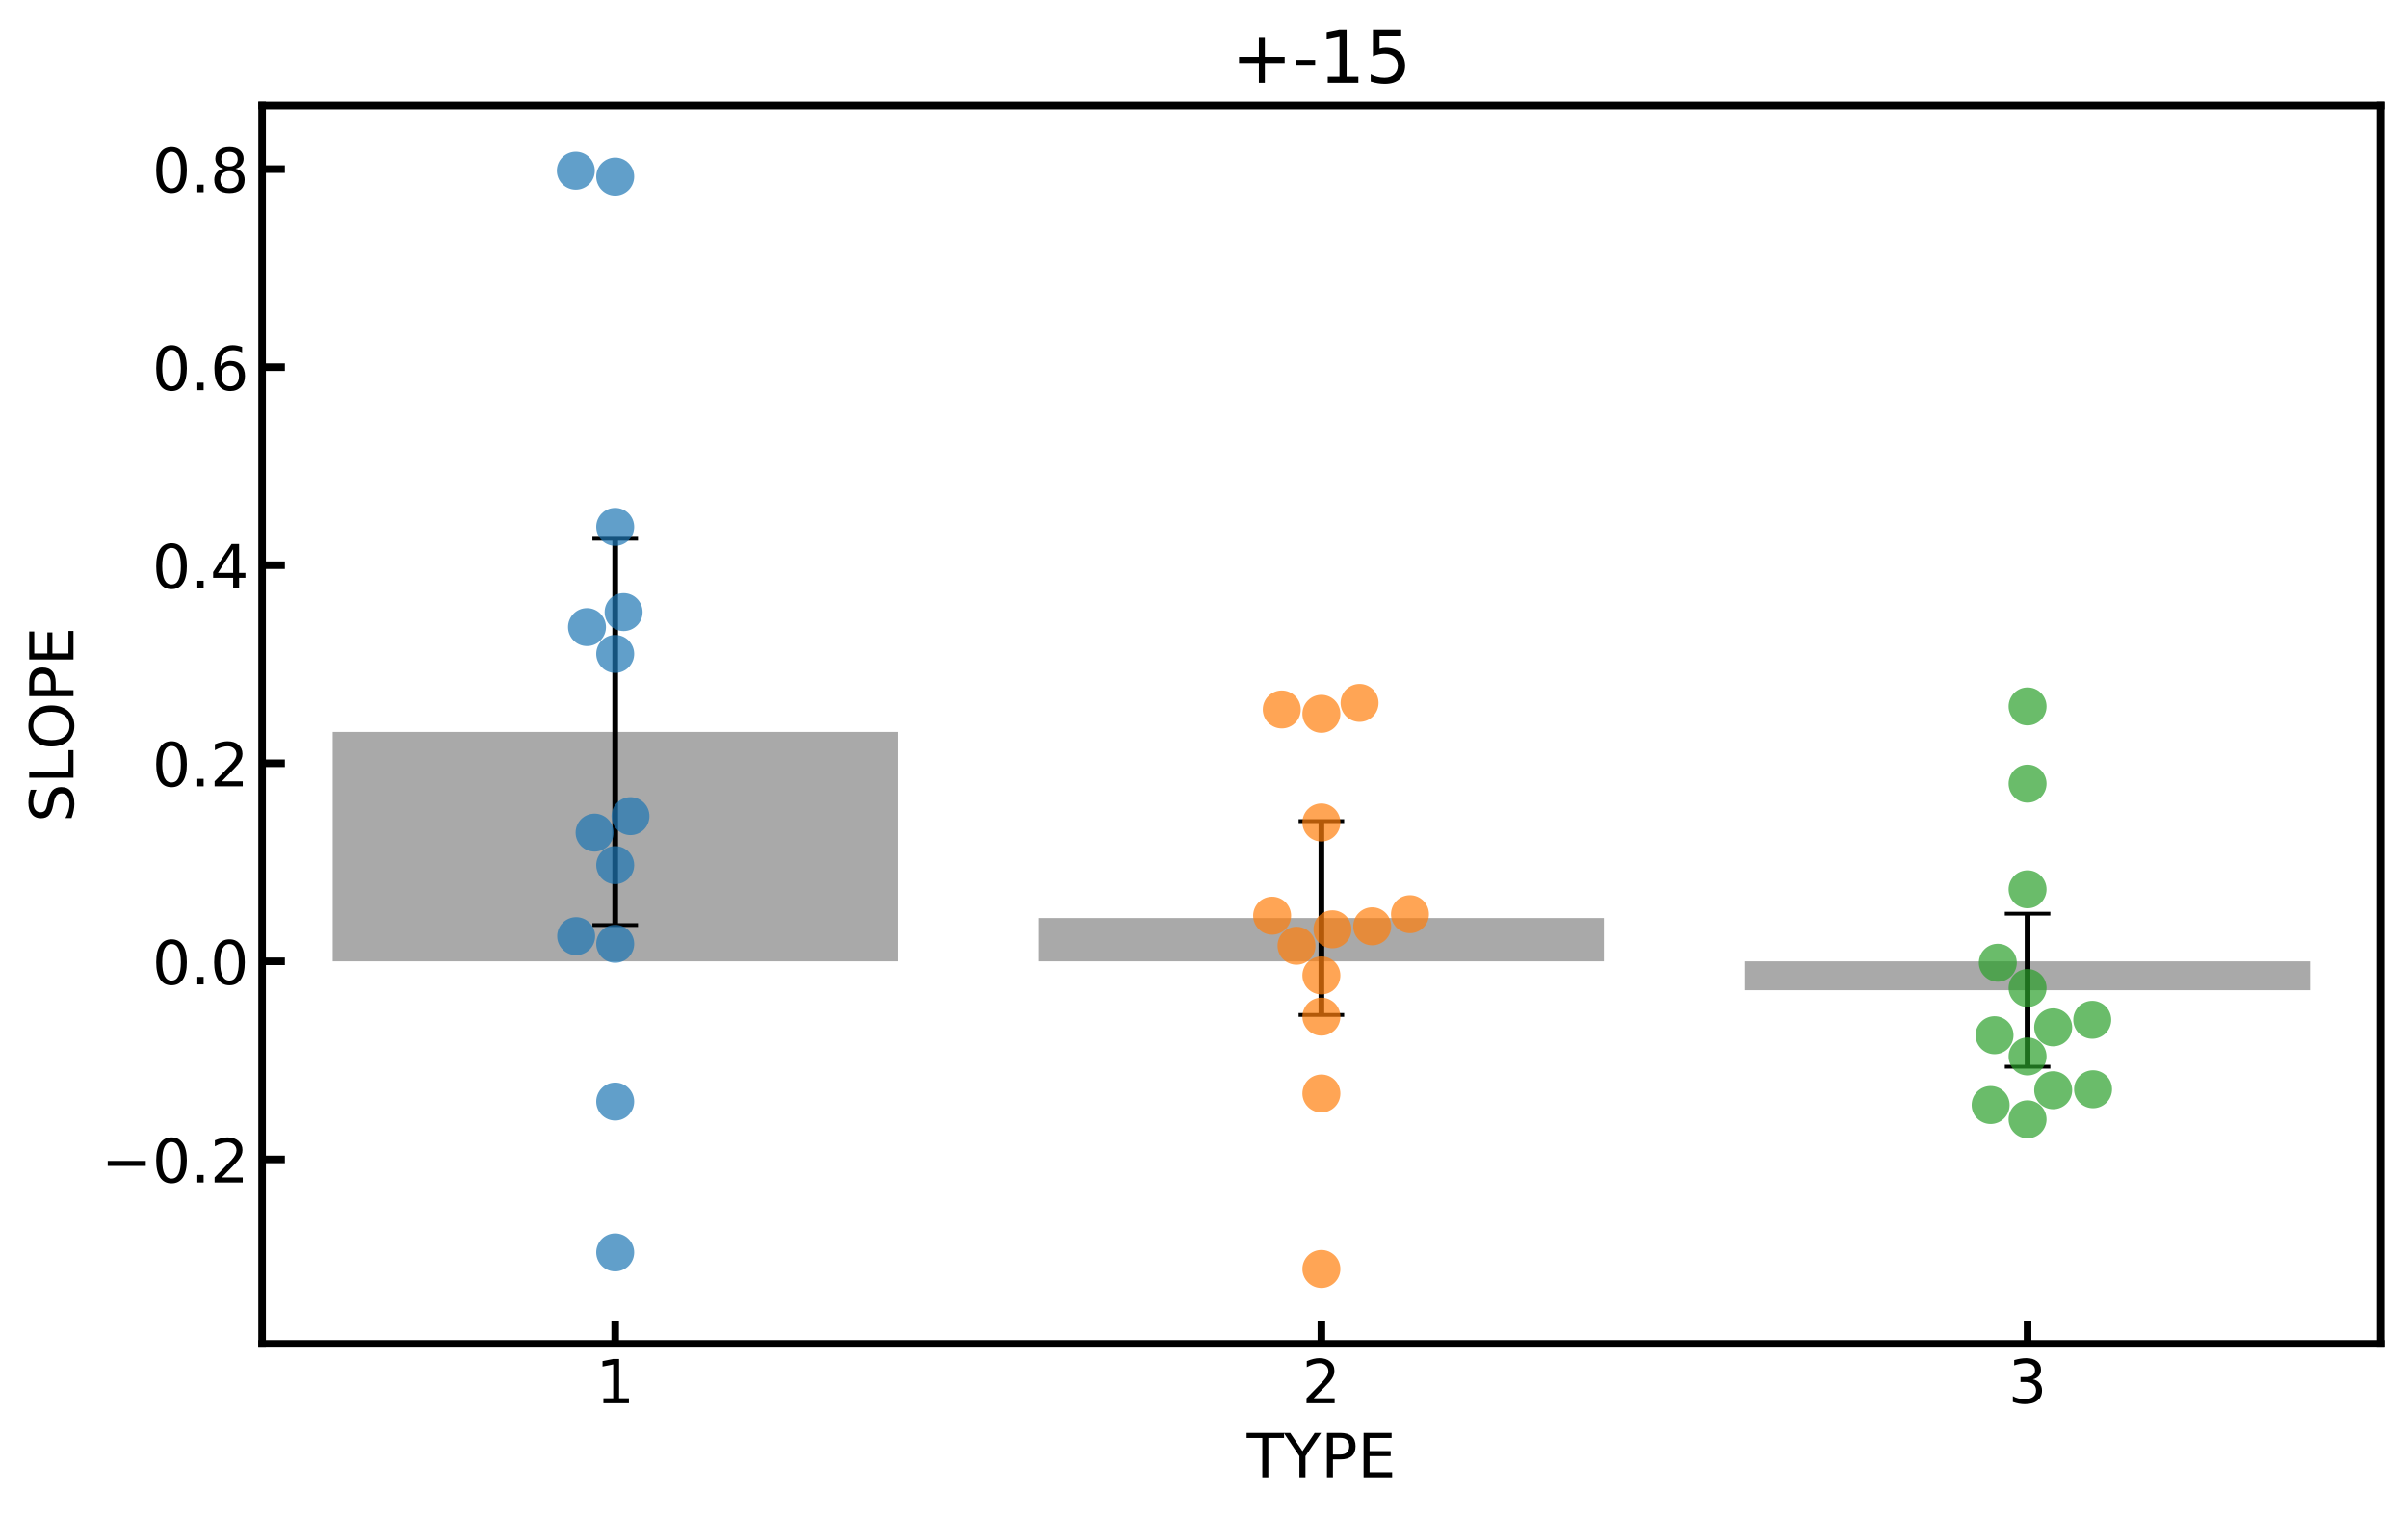 <?xml version="1.0" encoding="utf-8" standalone="no"?>
<!DOCTYPE svg PUBLIC "-//W3C//DTD SVG 1.1//EN"
  "http://www.w3.org/Graphics/SVG/1.1/DTD/svg11.dtd">
<!-- Created with matplotlib (https://matplotlib.org/) -->
<svg height="399.619pt" version="1.1" viewBox="0 0 634.237 399.619" width="634.237pt" xmlns="http://www.w3.org/2000/svg" xmlns:xlink="http://www.w3.org/1999/xlink">
 <defs>
  <style type="text/css">
*{stroke-linecap:butt;stroke-linejoin:round;}
  </style>
 </defs>
 <g id="figure_1">
  <g id="patch_1">
   <path d="M 0 399.619 
L 634.237 399.619 
L 634.237 0 
L 0 0 
z
" style="fill:#ffffff;"/>
  </g>
  <g id="axes_1">
   <g id="patch_2">
    <path d="M 69.037 353.949 
L 627.038 353.949 
L 627.038 27.789 
L 69.037 27.789 
z
" style="fill:#ffffff;"/>
   </g>
   <g id="patch_3">
    <path clip-path="url(#pc0141a2585)" d="M 87.638 253.208 
L 236.438 253.208 
L 236.438 192.786 
L 87.638 192.786 
z
" style="fill:#a9a9a9;"/>
   </g>
   <g id="patch_4">
    <path clip-path="url(#pc0141a2585)" d="M 273.637 253.208 
L 422.438 253.208 
L 422.438 241.806 
L 273.637 241.806 
z
" style="fill:#a9a9a9;"/>
   </g>
   <g id="patch_5">
    <path clip-path="url(#pc0141a2585)" d="M 459.637 253.208 
L 608.438 253.208 
L 608.438 260.816 
L 459.637 260.816 
z
" style="fill:#a9a9a9;"/>
   </g>
   <g id="matplotlib.axis_1">
    <g id="xtick_1">
     <g id="line2d_1">
      <defs>
       <path d="M 0 0 
L 0 -6 
" id="m1d6c107684" style="stroke:#000000;stroke-width:2;"/>
      </defs>
      <g>
       <use style="stroke:#000000;stroke-width:2;" x="162.037" xlink:href="#m1d6c107684" y="353.949"/>
      </g>
     </g>
     <g id="text_1">
      <!-- 1 -->
      <defs>
       <path d="M 12.406 8.297 
L 28.516 8.297 
L 28.516 63.922 
L 10.984 60.406 
L 10.984 69.391 
L 28.422 72.906 
L 38.281 72.906 
L 38.281 8.297 
L 54.391 8.297 
L 54.391 0 
L 12.406 0 
z
" id="DejaVuSans-49"/>
      </defs>
      <g transform="translate(156.947 369.606)scale(0.16 -0.16)">
       <use xlink:href="#DejaVuSans-49"/>
      </g>
     </g>
    </g>
    <g id="xtick_2">
     <g id="line2d_2">
      <g>
       <use style="stroke:#000000;stroke-width:2;" x="348.038" xlink:href="#m1d6c107684" y="353.949"/>
      </g>
     </g>
     <g id="text_2">
      <!-- 2 -->
      <defs>
       <path d="M 19.188 8.297 
L 53.609 8.297 
L 53.609 0 
L 7.328 0 
L 7.328 8.297 
Q 12.938 14.109 22.625 23.891 
Q 32.328 33.688 34.812 36.531 
Q 39.547 41.844 41.422 45.531 
Q 43.312 49.219 43.312 52.781 
Q 43.312 58.594 39.234 62.25 
Q 35.156 65.922 28.609 65.922 
Q 23.969 65.922 18.812 64.312 
Q 13.672 62.703 7.812 59.422 
L 7.812 69.391 
Q 13.766 71.781 18.938 73 
Q 24.125 74.219 28.422 74.219 
Q 39.75 74.219 46.484 68.547 
Q 53.219 62.891 53.219 53.422 
Q 53.219 48.922 51.531 44.891 
Q 49.859 40.875 45.406 35.406 
Q 44.188 33.984 37.641 27.219 
Q 31.109 20.453 19.188 8.297 
z
" id="DejaVuSans-50"/>
      </defs>
      <g transform="translate(342.947 369.606)scale(0.16 -0.16)">
       <use xlink:href="#DejaVuSans-50"/>
      </g>
     </g>
    </g>
    <g id="xtick_3">
     <g id="line2d_3">
      <g>
       <use style="stroke:#000000;stroke-width:2;" x="534.038" xlink:href="#m1d6c107684" y="353.949"/>
      </g>
     </g>
     <g id="text_3">
      <!-- 3 -->
      <defs>
       <path d="M 40.578 39.312 
Q 47.656 37.797 51.625 33 
Q 55.609 28.219 55.609 21.188 
Q 55.609 10.406 48.188 4.484 
Q 40.766 -1.422 27.094 -1.422 
Q 22.516 -1.422 17.656 -0.516 
Q 12.797 0.391 7.625 2.203 
L 7.625 11.719 
Q 11.719 9.328 16.594 8.109 
Q 21.484 6.891 26.812 6.891 
Q 36.078 6.891 40.938 10.547 
Q 45.797 14.203 45.797 21.188 
Q 45.797 27.641 41.281 31.266 
Q 36.766 34.906 28.719 34.906 
L 20.219 34.906 
L 20.219 43.016 
L 29.109 43.016 
Q 36.375 43.016 40.234 45.922 
Q 44.094 48.828 44.094 54.297 
Q 44.094 59.906 40.109 62.906 
Q 36.141 65.922 28.719 65.922 
Q 24.656 65.922 20.016 65.031 
Q 15.375 64.156 9.812 62.312 
L 9.812 71.094 
Q 15.438 72.656 20.344 73.438 
Q 25.25 74.219 29.594 74.219 
Q 40.828 74.219 47.359 69.109 
Q 53.906 64.016 53.906 55.328 
Q 53.906 49.266 50.438 45.094 
Q 46.969 40.922 40.578 39.312 
z
" id="DejaVuSans-51"/>
      </defs>
      <g transform="translate(528.947 369.606)scale(0.16 -0.16)">
       <use xlink:href="#DejaVuSans-51"/>
      </g>
     </g>
    </g>
    <g id="text_4">
     <!-- TYPE -->
     <defs>
      <path d="M -0.297 72.906 
L 61.375 72.906 
L 61.375 64.594 
L 35.5 64.594 
L 35.5 0 
L 25.594 0 
L 25.594 64.594 
L -0.297 64.594 
z
" id="DejaVuSans-84"/>
      <path d="M -0.203 72.906 
L 10.406 72.906 
L 30.609 42.922 
L 50.688 72.906 
L 61.281 72.906 
L 35.5 34.719 
L 35.5 0 
L 25.594 0 
L 25.594 34.719 
z
" id="DejaVuSans-89"/>
      <path d="M 19.672 64.797 
L 19.672 37.406 
L 32.078 37.406 
Q 38.969 37.406 42.719 40.969 
Q 46.484 44.531 46.484 51.125 
Q 46.484 57.672 42.719 61.234 
Q 38.969 64.797 32.078 64.797 
z
M 9.812 72.906 
L 32.078 72.906 
Q 44.344 72.906 50.609 67.359 
Q 56.891 61.812 56.891 51.125 
Q 56.891 40.328 50.609 34.812 
Q 44.344 29.297 32.078 29.297 
L 19.672 29.297 
L 19.672 0 
L 9.812 0 
z
" id="DejaVuSans-80"/>
      <path d="M 9.812 72.906 
L 55.906 72.906 
L 55.906 64.594 
L 19.672 64.594 
L 19.672 43.016 
L 54.391 43.016 
L 54.391 34.719 
L 19.672 34.719 
L 19.672 8.297 
L 56.781 8.297 
L 56.781 0 
L 9.812 0 
z
" id="DejaVuSans-69"/>
     </defs>
     <g transform="translate(328.386 389.091)scale(0.16 -0.16)">
      <use xlink:href="#DejaVuSans-84"/>
      <use x="61.084" xlink:href="#DejaVuSans-89"/>
      <use x="122.168" xlink:href="#DejaVuSans-80"/>
      <use x="182.471" xlink:href="#DejaVuSans-69"/>
     </g>
    </g>
   </g>
   <g id="matplotlib.axis_2">
    <g id="ytick_1">
     <g id="line2d_4">
      <defs>
       <path d="M 0 0 
L 6 0 
" id="me8856054fd" style="stroke:#000000;stroke-width:2;"/>
      </defs>
      <g>
       <use style="stroke:#000000;stroke-width:2;" x="69.037" xlink:href="#me8856054fd" y="305.375"/>
      </g>
     </g>
     <g id="text_5">
      <!-- −0.2 -->
      <defs>
       <path d="M 10.594 35.5 
L 73.188 35.5 
L 73.188 27.203 
L 10.594 27.203 
z
" id="DejaVuSans-8722"/>
       <path d="M 31.781 66.406 
Q 24.172 66.406 20.328 58.906 
Q 16.5 51.422 16.5 36.375 
Q 16.5 21.391 20.328 13.891 
Q 24.172 6.391 31.781 6.391 
Q 39.453 6.391 43.281 13.891 
Q 47.125 21.391 47.125 36.375 
Q 47.125 51.422 43.281 58.906 
Q 39.453 66.406 31.781 66.406 
z
M 31.781 74.219 
Q 44.047 74.219 50.516 64.516 
Q 56.984 54.828 56.984 36.375 
Q 56.984 17.969 50.516 8.266 
Q 44.047 -1.422 31.781 -1.422 
Q 19.531 -1.422 13.062 8.266 
Q 6.594 17.969 6.594 36.375 
Q 6.594 54.828 13.062 64.516 
Q 19.531 74.219 31.781 74.219 
z
" id="DejaVuSans-48"/>
       <path d="M 10.688 12.406 
L 21 12.406 
L 21 0 
L 10.688 0 
z
" id="DejaVuSans-46"/>
      </defs>
      <g transform="translate(26.685 311.454)scale(0.16 -0.16)">
       <use xlink:href="#DejaVuSans-8722"/>
       <use x="83.789" xlink:href="#DejaVuSans-48"/>
       <use x="147.412" xlink:href="#DejaVuSans-46"/>
       <use x="179.199" xlink:href="#DejaVuSans-50"/>
      </g>
     </g>
    </g>
    <g id="ytick_2">
     <g id="line2d_5">
      <g>
       <use style="stroke:#000000;stroke-width:2;" x="69.037" xlink:href="#me8856054fd" y="253.208"/>
      </g>
     </g>
     <g id="text_6">
      <!-- 0.0 -->
      <g transform="translate(40.093 259.287)scale(0.16 -0.16)">
       <use xlink:href="#DejaVuSans-48"/>
       <use x="63.623" xlink:href="#DejaVuSans-46"/>
       <use x="95.41" xlink:href="#DejaVuSans-48"/>
      </g>
     </g>
    </g>
    <g id="ytick_3">
     <g id="line2d_6">
      <g>
       <use style="stroke:#000000;stroke-width:2;" x="69.037" xlink:href="#me8856054fd" y="201.041"/>
      </g>
     </g>
     <g id="text_7">
      <!-- 0.2 -->
      <g transform="translate(40.093 207.12)scale(0.16 -0.16)">
       <use xlink:href="#DejaVuSans-48"/>
       <use x="63.623" xlink:href="#DejaVuSans-46"/>
       <use x="95.41" xlink:href="#DejaVuSans-50"/>
      </g>
     </g>
    </g>
    <g id="ytick_4">
     <g id="line2d_7">
      <g>
       <use style="stroke:#000000;stroke-width:2;" x="69.037" xlink:href="#me8856054fd" y="148.874"/>
      </g>
     </g>
     <g id="text_8">
      <!-- 0.4 -->
      <defs>
       <path d="M 37.797 64.312 
L 12.891 25.391 
L 37.797 25.391 
z
M 35.203 72.906 
L 47.609 72.906 
L 47.609 25.391 
L 58.016 25.391 
L 58.016 17.188 
L 47.609 17.188 
L 47.609 0 
L 37.797 0 
L 37.797 17.188 
L 4.891 17.188 
L 4.891 26.703 
z
" id="DejaVuSans-52"/>
      </defs>
      <g transform="translate(40.093 154.953)scale(0.16 -0.16)">
       <use xlink:href="#DejaVuSans-48"/>
       <use x="63.623" xlink:href="#DejaVuSans-46"/>
       <use x="95.41" xlink:href="#DejaVuSans-52"/>
      </g>
     </g>
    </g>
    <g id="ytick_5">
     <g id="line2d_8">
      <g>
       <use style="stroke:#000000;stroke-width:2;" x="69.037" xlink:href="#me8856054fd" y="96.707"/>
      </g>
     </g>
     <g id="text_9">
      <!-- 0.6 -->
      <defs>
       <path d="M 33.016 40.375 
Q 26.375 40.375 22.484 35.828 
Q 18.609 31.297 18.609 23.391 
Q 18.609 15.531 22.484 10.953 
Q 26.375 6.391 33.016 6.391 
Q 39.656 6.391 43.531 10.953 
Q 47.406 15.531 47.406 23.391 
Q 47.406 31.297 43.531 35.828 
Q 39.656 40.375 33.016 40.375 
z
M 52.594 71.297 
L 52.594 62.312 
Q 48.875 64.062 45.094 64.984 
Q 41.312 65.922 37.594 65.922 
Q 27.828 65.922 22.672 59.328 
Q 17.531 52.734 16.797 39.406 
Q 19.672 43.656 24.016 45.922 
Q 28.375 48.188 33.594 48.188 
Q 44.578 48.188 50.953 41.516 
Q 57.328 34.859 57.328 23.391 
Q 57.328 12.156 50.688 5.359 
Q 44.047 -1.422 33.016 -1.422 
Q 20.359 -1.422 13.672 8.266 
Q 6.984 17.969 6.984 36.375 
Q 6.984 53.656 15.188 63.938 
Q 23.391 74.219 37.203 74.219 
Q 40.922 74.219 44.703 73.484 
Q 48.484 72.75 52.594 71.297 
z
" id="DejaVuSans-54"/>
      </defs>
      <g transform="translate(40.093 102.785)scale(0.16 -0.16)">
       <use xlink:href="#DejaVuSans-48"/>
       <use x="63.623" xlink:href="#DejaVuSans-46"/>
       <use x="95.41" xlink:href="#DejaVuSans-54"/>
      </g>
     </g>
    </g>
    <g id="ytick_6">
     <g id="line2d_9">
      <g>
       <use style="stroke:#000000;stroke-width:2;" x="69.037" xlink:href="#me8856054fd" y="44.54"/>
      </g>
     </g>
     <g id="text_10">
      <!-- 0.8 -->
      <defs>
       <path d="M 31.781 34.625 
Q 24.75 34.625 20.719 30.859 
Q 16.703 27.094 16.703 20.516 
Q 16.703 13.922 20.719 10.156 
Q 24.75 6.391 31.781 6.391 
Q 38.812 6.391 42.859 10.172 
Q 46.922 13.969 46.922 20.516 
Q 46.922 27.094 42.891 30.859 
Q 38.875 34.625 31.781 34.625 
z
M 21.922 38.812 
Q 15.578 40.375 12.031 44.719 
Q 8.5 49.078 8.5 55.328 
Q 8.5 64.062 14.719 69.141 
Q 20.953 74.219 31.781 74.219 
Q 42.672 74.219 48.875 69.141 
Q 55.078 64.062 55.078 55.328 
Q 55.078 49.078 51.531 44.719 
Q 48 40.375 41.703 38.812 
Q 48.828 37.156 52.797 32.312 
Q 56.781 27.484 56.781 20.516 
Q 56.781 9.906 50.312 4.234 
Q 43.844 -1.422 31.781 -1.422 
Q 19.734 -1.422 13.25 4.234 
Q 6.781 9.906 6.781 20.516 
Q 6.781 27.484 10.781 32.312 
Q 14.797 37.156 21.922 38.812 
z
M 18.312 54.391 
Q 18.312 48.734 21.844 45.562 
Q 25.391 42.391 31.781 42.391 
Q 38.141 42.391 41.719 45.562 
Q 45.312 48.734 45.312 54.391 
Q 45.312 60.062 41.719 63.234 
Q 38.141 66.406 31.781 66.406 
Q 25.391 66.406 21.844 63.234 
Q 18.312 60.062 18.312 54.391 
z
" id="DejaVuSans-56"/>
      </defs>
      <g transform="translate(40.093 50.618)scale(0.16 -0.16)">
       <use xlink:href="#DejaVuSans-48"/>
       <use x="63.623" xlink:href="#DejaVuSans-46"/>
       <use x="95.41" xlink:href="#DejaVuSans-56"/>
      </g>
     </g>
    </g>
    <g id="text_11">
     <!-- SLOPE -->
     <defs>
      <path d="M 53.516 70.516 
L 53.516 60.891 
Q 47.906 63.578 42.922 64.891 
Q 37.938 66.219 33.297 66.219 
Q 25.25 66.219 20.875 63.094 
Q 16.5 59.969 16.5 54.203 
Q 16.5 49.359 19.406 46.891 
Q 22.312 44.438 30.422 42.922 
L 36.375 41.703 
Q 47.406 39.594 52.656 34.297 
Q 57.906 29 57.906 20.125 
Q 57.906 9.516 50.797 4.047 
Q 43.703 -1.422 29.984 -1.422 
Q 24.812 -1.422 18.969 -0.25 
Q 13.141 0.922 6.891 3.219 
L 6.891 13.375 
Q 12.891 10.016 18.656 8.297 
Q 24.422 6.594 29.984 6.594 
Q 38.422 6.594 43.016 9.906 
Q 47.609 13.234 47.609 19.391 
Q 47.609 24.75 44.312 27.781 
Q 41.016 30.812 33.5 32.328 
L 27.484 33.5 
Q 16.453 35.688 11.516 40.375 
Q 6.594 45.062 6.594 53.422 
Q 6.594 63.094 13.406 68.656 
Q 20.219 74.219 32.172 74.219 
Q 37.312 74.219 42.625 73.281 
Q 47.953 72.359 53.516 70.516 
z
" id="DejaVuSans-83"/>
      <path d="M 9.812 72.906 
L 19.672 72.906 
L 19.672 8.297 
L 55.172 8.297 
L 55.172 0 
L 9.812 0 
z
" id="DejaVuSans-76"/>
      <path d="M 39.406 66.219 
Q 28.656 66.219 22.328 58.203 
Q 16.016 50.203 16.016 36.375 
Q 16.016 22.609 22.328 14.594 
Q 28.656 6.594 39.406 6.594 
Q 50.141 6.594 56.422 14.594 
Q 62.703 22.609 62.703 36.375 
Q 62.703 50.203 56.422 58.203 
Q 50.141 66.219 39.406 66.219 
z
M 39.406 74.219 
Q 54.734 74.219 63.906 63.938 
Q 73.094 53.656 73.094 36.375 
Q 73.094 19.141 63.906 8.859 
Q 54.734 -1.422 39.406 -1.422 
Q 24.031 -1.422 14.812 8.828 
Q 5.609 19.094 5.609 36.375 
Q 5.609 53.656 14.812 63.938 
Q 24.031 74.219 39.406 74.219 
z
" id="DejaVuSans-79"/>
     </defs>
     <g transform="translate(19.358 216.578)rotate(-90)scale(0.16 -0.16)">
      <use xlink:href="#DejaVuSans-83"/>
      <use x="63.477" xlink:href="#DejaVuSans-76"/>
      <use x="119.143" xlink:href="#DejaVuSans-79"/>
      <use x="197.854" xlink:href="#DejaVuSans-80"/>
      <use x="258.156" xlink:href="#DejaVuSans-69"/>
     </g>
    </g>
   </g>
   <g id="LineCollection_1">
    <path clip-path="url(#pc0141a2585)" d="M 162.037 243.661 
L 162.037 141.91 
" style="fill:none;stroke:#000000;stroke-width:1.5;"/>
    <path clip-path="url(#pc0141a2585)" d="M 348.038 267.328 
L 348.038 216.283 
" style="fill:none;stroke:#000000;stroke-width:1.5;"/>
    <path clip-path="url(#pc0141a2585)" d="M 534.038 280.973 
L 534.038 240.658 
" style="fill:none;stroke:#000000;stroke-width:1.5;"/>
   </g>
   <g id="line2d_10">
    <defs>
     <path d="M 6 0 
L -6 -0 
" id="m025d63a6f1" style="stroke:#000000;"/>
    </defs>
    <g clip-path="url(#pc0141a2585)">
     <use style="stroke:#000000;" x="162.037" xlink:href="#m025d63a6f1" y="243.661"/>
     <use style="stroke:#000000;" x="348.038" xlink:href="#m025d63a6f1" y="267.328"/>
     <use style="stroke:#000000;" x="534.038" xlink:href="#m025d63a6f1" y="280.973"/>
    </g>
   </g>
   <g id="line2d_11">
    <g clip-path="url(#pc0141a2585)">
     <use style="stroke:#000000;" x="162.037" xlink:href="#m025d63a6f1" y="141.91"/>
     <use style="stroke:#000000;" x="348.038" xlink:href="#m025d63a6f1" y="216.283"/>
     <use style="stroke:#000000;" x="534.038" xlink:href="#m025d63a6f1" y="240.658"/>
    </g>
   </g>
   <g id="patch_6">
    <path d="M 69.037 353.949 
L 69.037 27.789 
" style="fill:none;stroke:#000000;stroke-linecap:square;stroke-linejoin:miter;stroke-width:2;"/>
   </g>
   <g id="patch_7">
    <path d="M 627.038 353.949 
L 627.038 27.789 
" style="fill:none;stroke:#000000;stroke-linecap:square;stroke-linejoin:miter;stroke-width:2;"/>
   </g>
   <g id="patch_8">
    <path d="M 69.037 353.949 
L 627.038 353.949 
" style="fill:none;stroke:#000000;stroke-linecap:square;stroke-linejoin:miter;stroke-width:2;"/>
   </g>
   <g id="patch_9">
    <path d="M 69.037 27.789 
L 627.038 27.789 
" style="fill:none;stroke:#000000;stroke-linecap:square;stroke-linejoin:miter;stroke-width:2;"/>
   </g>
   <g id="PathCollection_1">
    <defs>
     <path d="M 0 5 
C 1.326 5 2.598 4.473 3.536 3.536 
C 4.473 2.598 5 1.326 5 0 
C 5 -1.326 4.473 -2.598 3.536 -3.536 
C 2.598 -4.473 1.326 -5 0 -5 
C -1.326 -5 -2.598 -4.473 -3.536 -3.536 
C -4.473 -2.598 -5 -1.326 -5 0 
C -5 1.326 -4.473 2.598 -3.536 3.536 
C -2.598 4.473 -1.326 5 0 5 
z
" id="C0_0_7b6db7e0c9"/>
    </defs>
    <g clip-path="url(#pc0141a2585)">
     <use style="fill:#1f77b4;fill-opacity:0.7;" x="162.037" xlink:href="#C0_0_7b6db7e0c9" y="329.878"/>
    </g>
    <g clip-path="url(#pc0141a2585)">
     <use style="fill:#1f77b4;fill-opacity:0.7;" x="162.037" xlink:href="#C0_0_7b6db7e0c9" y="290.143"/>
    </g>
    <g clip-path="url(#pc0141a2585)">
     <use style="fill:#1f77b4;fill-opacity:0.7;" x="162.037" xlink:href="#C0_0_7b6db7e0c9" y="248.597"/>
    </g>
    <g clip-path="url(#pc0141a2585)">
     <use style="fill:#1f77b4;fill-opacity:0.7;" x="151.754" xlink:href="#C0_0_7b6db7e0c9" y="246.579"/>
    </g>
    <g clip-path="url(#pc0141a2585)">
     <use style="fill:#1f77b4;fill-opacity:0.7;" x="162.037" xlink:href="#C0_0_7b6db7e0c9" y="227.866"/>
    </g>
    <g clip-path="url(#pc0141a2585)">
     <use style="fill:#1f77b4;fill-opacity:0.7;" x="156.604" xlink:href="#C0_0_7b6db7e0c9" y="219.309"/>
    </g>
    <g clip-path="url(#pc0141a2585)">
     <use style="fill:#1f77b4;fill-opacity:0.7;" x="166.061" xlink:href="#C0_0_7b6db7e0c9" y="214.965"/>
    </g>
    <g clip-path="url(#pc0141a2585)">
     <use style="fill:#1f77b4;fill-opacity:0.7;" x="162.037" xlink:href="#C0_0_7b6db7e0c9" y="172.238"/>
    </g>
    <g clip-path="url(#pc0141a2585)">
     <use style="fill:#1f77b4;fill-opacity:0.7;" x="154.608" xlink:href="#C0_0_7b6db7e0c9" y="165.172"/>
    </g>
    <g clip-path="url(#pc0141a2585)">
     <use style="fill:#1f77b4;fill-opacity:0.7;" x="164.253" xlink:href="#C0_0_7b6db7e0c9" y="161.22"/>
    </g>
    <g clip-path="url(#pc0141a2585)">
     <use style="fill:#1f77b4;fill-opacity:0.7;" x="162.037" xlink:href="#C0_0_7b6db7e0c9" y="138.777"/>
    </g>
    <g clip-path="url(#pc0141a2585)">
     <use style="fill:#1f77b4;fill-opacity:0.7;" x="162.037" xlink:href="#C0_0_7b6db7e0c9" y="46.509"/>
    </g>
    <g clip-path="url(#pc0141a2585)">
     <use style="fill:#1f77b4;fill-opacity:0.7;" x="151.664" xlink:href="#C0_0_7b6db7e0c9" y="44.959"/>
    </g>
   </g>
   <g id="PathCollection_2">
    <defs>
     <path d="M 0 5 
C 1.326 5 2.598 4.473 3.536 3.536 
C 4.473 2.598 5 1.326 5 0 
C 5 -1.326 4.473 -2.598 3.536 -3.536 
C 2.598 -4.473 1.326 -5 0 -5 
C -1.326 -5 -2.598 -4.473 -3.536 -3.536 
C -4.473 -2.598 -5 -1.326 -5 0 
C -5 1.326 -4.473 2.598 -3.536 3.536 
C -2.598 4.473 -1.326 5 0 5 
z
" id="C1_0_182a37296d"/>
    </defs>
    <g clip-path="url(#pc0141a2585)">
     <use style="fill:#ff7f0e;fill-opacity:0.7;" x="348.038" xlink:href="#C1_0_182a37296d" y="334.24"/>
    </g>
    <g clip-path="url(#pc0141a2585)">
     <use style="fill:#ff7f0e;fill-opacity:0.7;" x="348.038" xlink:href="#C1_0_182a37296d" y="288.019"/>
    </g>
    <g clip-path="url(#pc0141a2585)">
     <use style="fill:#ff7f0e;fill-opacity:0.7;" x="348.038" xlink:href="#C1_0_182a37296d" y="267.778"/>
    </g>
    <g clip-path="url(#pc0141a2585)">
     <use style="fill:#ff7f0e;fill-opacity:0.7;" x="348.038" xlink:href="#C1_0_182a37296d" y="256.915"/>
    </g>
    <g clip-path="url(#pc0141a2585)">
     <use style="fill:#ff7f0e;fill-opacity:0.7;" x="341.486" xlink:href="#C1_0_182a37296d" y="249.101"/>
    </g>
    <g clip-path="url(#pc0141a2585)">
     <use style="fill:#ff7f0e;fill-opacity:0.7;" x="350.954" xlink:href="#C1_0_182a37296d" y="244.778"/>
    </g>
    <g clip-path="url(#pc0141a2585)">
     <use style="fill:#ff7f0e;fill-opacity:0.7;" x="361.421" xlink:href="#C1_0_182a37296d" y="243.988"/>
    </g>
    <g clip-path="url(#pc0141a2585)">
     <use style="fill:#ff7f0e;fill-opacity:0.7;" x="335.062" xlink:href="#C1_0_182a37296d" y="241.191"/>
    </g>
    <g clip-path="url(#pc0141a2585)">
     <use style="fill:#ff7f0e;fill-opacity:0.7;" x="371.371" xlink:href="#C1_0_182a37296d" y="240.794"/>
    </g>
    <g clip-path="url(#pc0141a2585)">
     <use style="fill:#ff7f0e;fill-opacity:0.7;" x="348.038" xlink:href="#C1_0_182a37296d" y="216.634"/>
    </g>
    <g clip-path="url(#pc0141a2585)">
     <use style="fill:#ff7f0e;fill-opacity:0.7;" x="348.038" xlink:href="#C1_0_182a37296d" y="188.018"/>
    </g>
    <g clip-path="url(#pc0141a2585)">
     <use style="fill:#ff7f0e;fill-opacity:0.7;" x="337.607" xlink:href="#C1_0_182a37296d" y="186.871"/>
    </g>
    <g clip-path="url(#pc0141a2585)">
     <use style="fill:#ff7f0e;fill-opacity:0.7;" x="358.095" xlink:href="#C1_0_182a37296d" y="185.146"/>
    </g>
   </g>
   <g id="PathCollection_3">
    <defs>
     <path d="M 0 5 
C 1.326 5 2.598 4.473 3.536 3.536 
C 4.473 2.598 5 1.326 5 0 
C 5 -1.326 4.473 -2.598 3.536 -3.536 
C 2.598 -4.473 1.326 -5 0 -5 
C -1.326 -5 -2.598 -4.473 -3.536 -3.536 
C -4.473 -2.598 -5 -1.326 -5 0 
C -5 1.326 -4.473 2.598 -3.536 3.536 
C -2.598 4.473 -1.326 5 0 5 
z
" id="C2_0_918f2486a3"/>
    </defs>
    <g clip-path="url(#pc0141a2585)">
     <use style="fill:#2ca02c;fill-opacity:0.7;" x="534.038" xlink:href="#C2_0_918f2486a3" y="294.817"/>
    </g>
    <g clip-path="url(#pc0141a2585)">
     <use style="fill:#2ca02c;fill-opacity:0.7;" x="524.31" xlink:href="#C2_0_918f2486a3" y="291.053"/>
    </g>
    <g clip-path="url(#pc0141a2585)">
     <use style="fill:#2ca02c;fill-opacity:0.7;" x="540.788" xlink:href="#C2_0_918f2486a3" y="287.157"/>
    </g>
    <g clip-path="url(#pc0141a2585)">
     <use style="fill:#2ca02c;fill-opacity:0.7;" x="551.284" xlink:href="#C2_0_918f2486a3" y="286.9"/>
    </g>
    <g clip-path="url(#pc0141a2585)">
     <use style="fill:#2ca02c;fill-opacity:0.7;" x="534.038" xlink:href="#C2_0_918f2486a3" y="278.262"/>
    </g>
    <g clip-path="url(#pc0141a2585)">
     <use style="fill:#2ca02c;fill-opacity:0.7;" x="525.335" xlink:href="#C2_0_918f2486a3" y="272.668"/>
    </g>
    <g clip-path="url(#pc0141a2585)">
     <use style="fill:#2ca02c;fill-opacity:0.7;" x="540.784" xlink:href="#C2_0_918f2486a3" y="270.6"/>
    </g>
    <g clip-path="url(#pc0141a2585)">
     <use style="fill:#2ca02c;fill-opacity:0.7;" x="551.075" xlink:href="#C2_0_918f2486a3" y="268.612"/>
    </g>
    <g clip-path="url(#pc0141a2585)">
     <use style="fill:#2ca02c;fill-opacity:0.7;" x="534.038" xlink:href="#C2_0_918f2486a3" y="260.236"/>
    </g>
    <g clip-path="url(#pc0141a2585)">
     <use style="fill:#2ca02c;fill-opacity:0.7;" x="526.201" xlink:href="#C2_0_918f2486a3" y="253.581"/>
    </g>
    <g clip-path="url(#pc0141a2585)">
     <use style="fill:#2ca02c;fill-opacity:0.7;" x="534.038" xlink:href="#C2_0_918f2486a3" y="234.24"/>
    </g>
    <g clip-path="url(#pc0141a2585)">
     <use style="fill:#2ca02c;fill-opacity:0.7;" x="534.038" xlink:href="#C2_0_918f2486a3" y="206.41"/>
    </g>
    <g clip-path="url(#pc0141a2585)">
     <use style="fill:#2ca02c;fill-opacity:0.7;" x="534.038" xlink:href="#C2_0_918f2486a3" y="186.066"/>
    </g>
   </g>
   <g id="text_12">
    <!-- +-15 -->
    <defs>
     <path d="M 46 62.703 
L 46 35.5 
L 73.188 35.5 
L 73.188 27.203 
L 46 27.203 
L 46 0 
L 37.797 0 
L 37.797 27.203 
L 10.594 27.203 
L 10.594 35.5 
L 37.797 35.5 
L 37.797 62.703 
z
" id="DejaVuSans-43"/>
     <path d="M 4.891 31.391 
L 31.203 31.391 
L 31.203 23.391 
L 4.891 23.391 
z
" id="DejaVuSans-45"/>
     <path d="M 10.797 72.906 
L 49.516 72.906 
L 49.516 64.594 
L 19.828 64.594 
L 19.828 46.734 
Q 21.969 47.469 24.109 47.828 
Q 26.266 48.188 28.422 48.188 
Q 40.625 48.188 47.75 41.5 
Q 54.891 34.812 54.891 23.391 
Q 54.891 11.625 47.562 5.094 
Q 40.234 -1.422 26.906 -1.422 
Q 22.312 -1.422 17.547 -0.641 
Q 12.797 0.141 7.719 1.703 
L 7.719 11.625 
Q 12.109 9.234 16.797 8.062 
Q 21.484 6.891 26.703 6.891 
Q 35.156 6.891 40.078 11.328 
Q 45.016 15.766 45.016 23.391 
Q 45.016 31 40.078 35.438 
Q 35.156 39.891 26.703 39.891 
Q 22.75 39.891 18.812 39.016 
Q 14.891 38.141 10.797 36.281 
z
" id="DejaVuSans-53"/>
    </defs>
    <g transform="translate(324.313 21.789)scale(0.192 -0.192)">
     <use xlink:href="#DejaVuSans-43"/>
     <use x="83.789" xlink:href="#DejaVuSans-45"/>
     <use x="119.873" xlink:href="#DejaVuSans-49"/>
     <use x="183.496" xlink:href="#DejaVuSans-53"/>
    </g>
   </g>
  </g>
 </g>
 <defs>
  <clipPath id="pc0141a2585">
   <rect height="326.16" width="558" x="69.037" y="27.789"/>
  </clipPath>
 </defs>
</svg>
